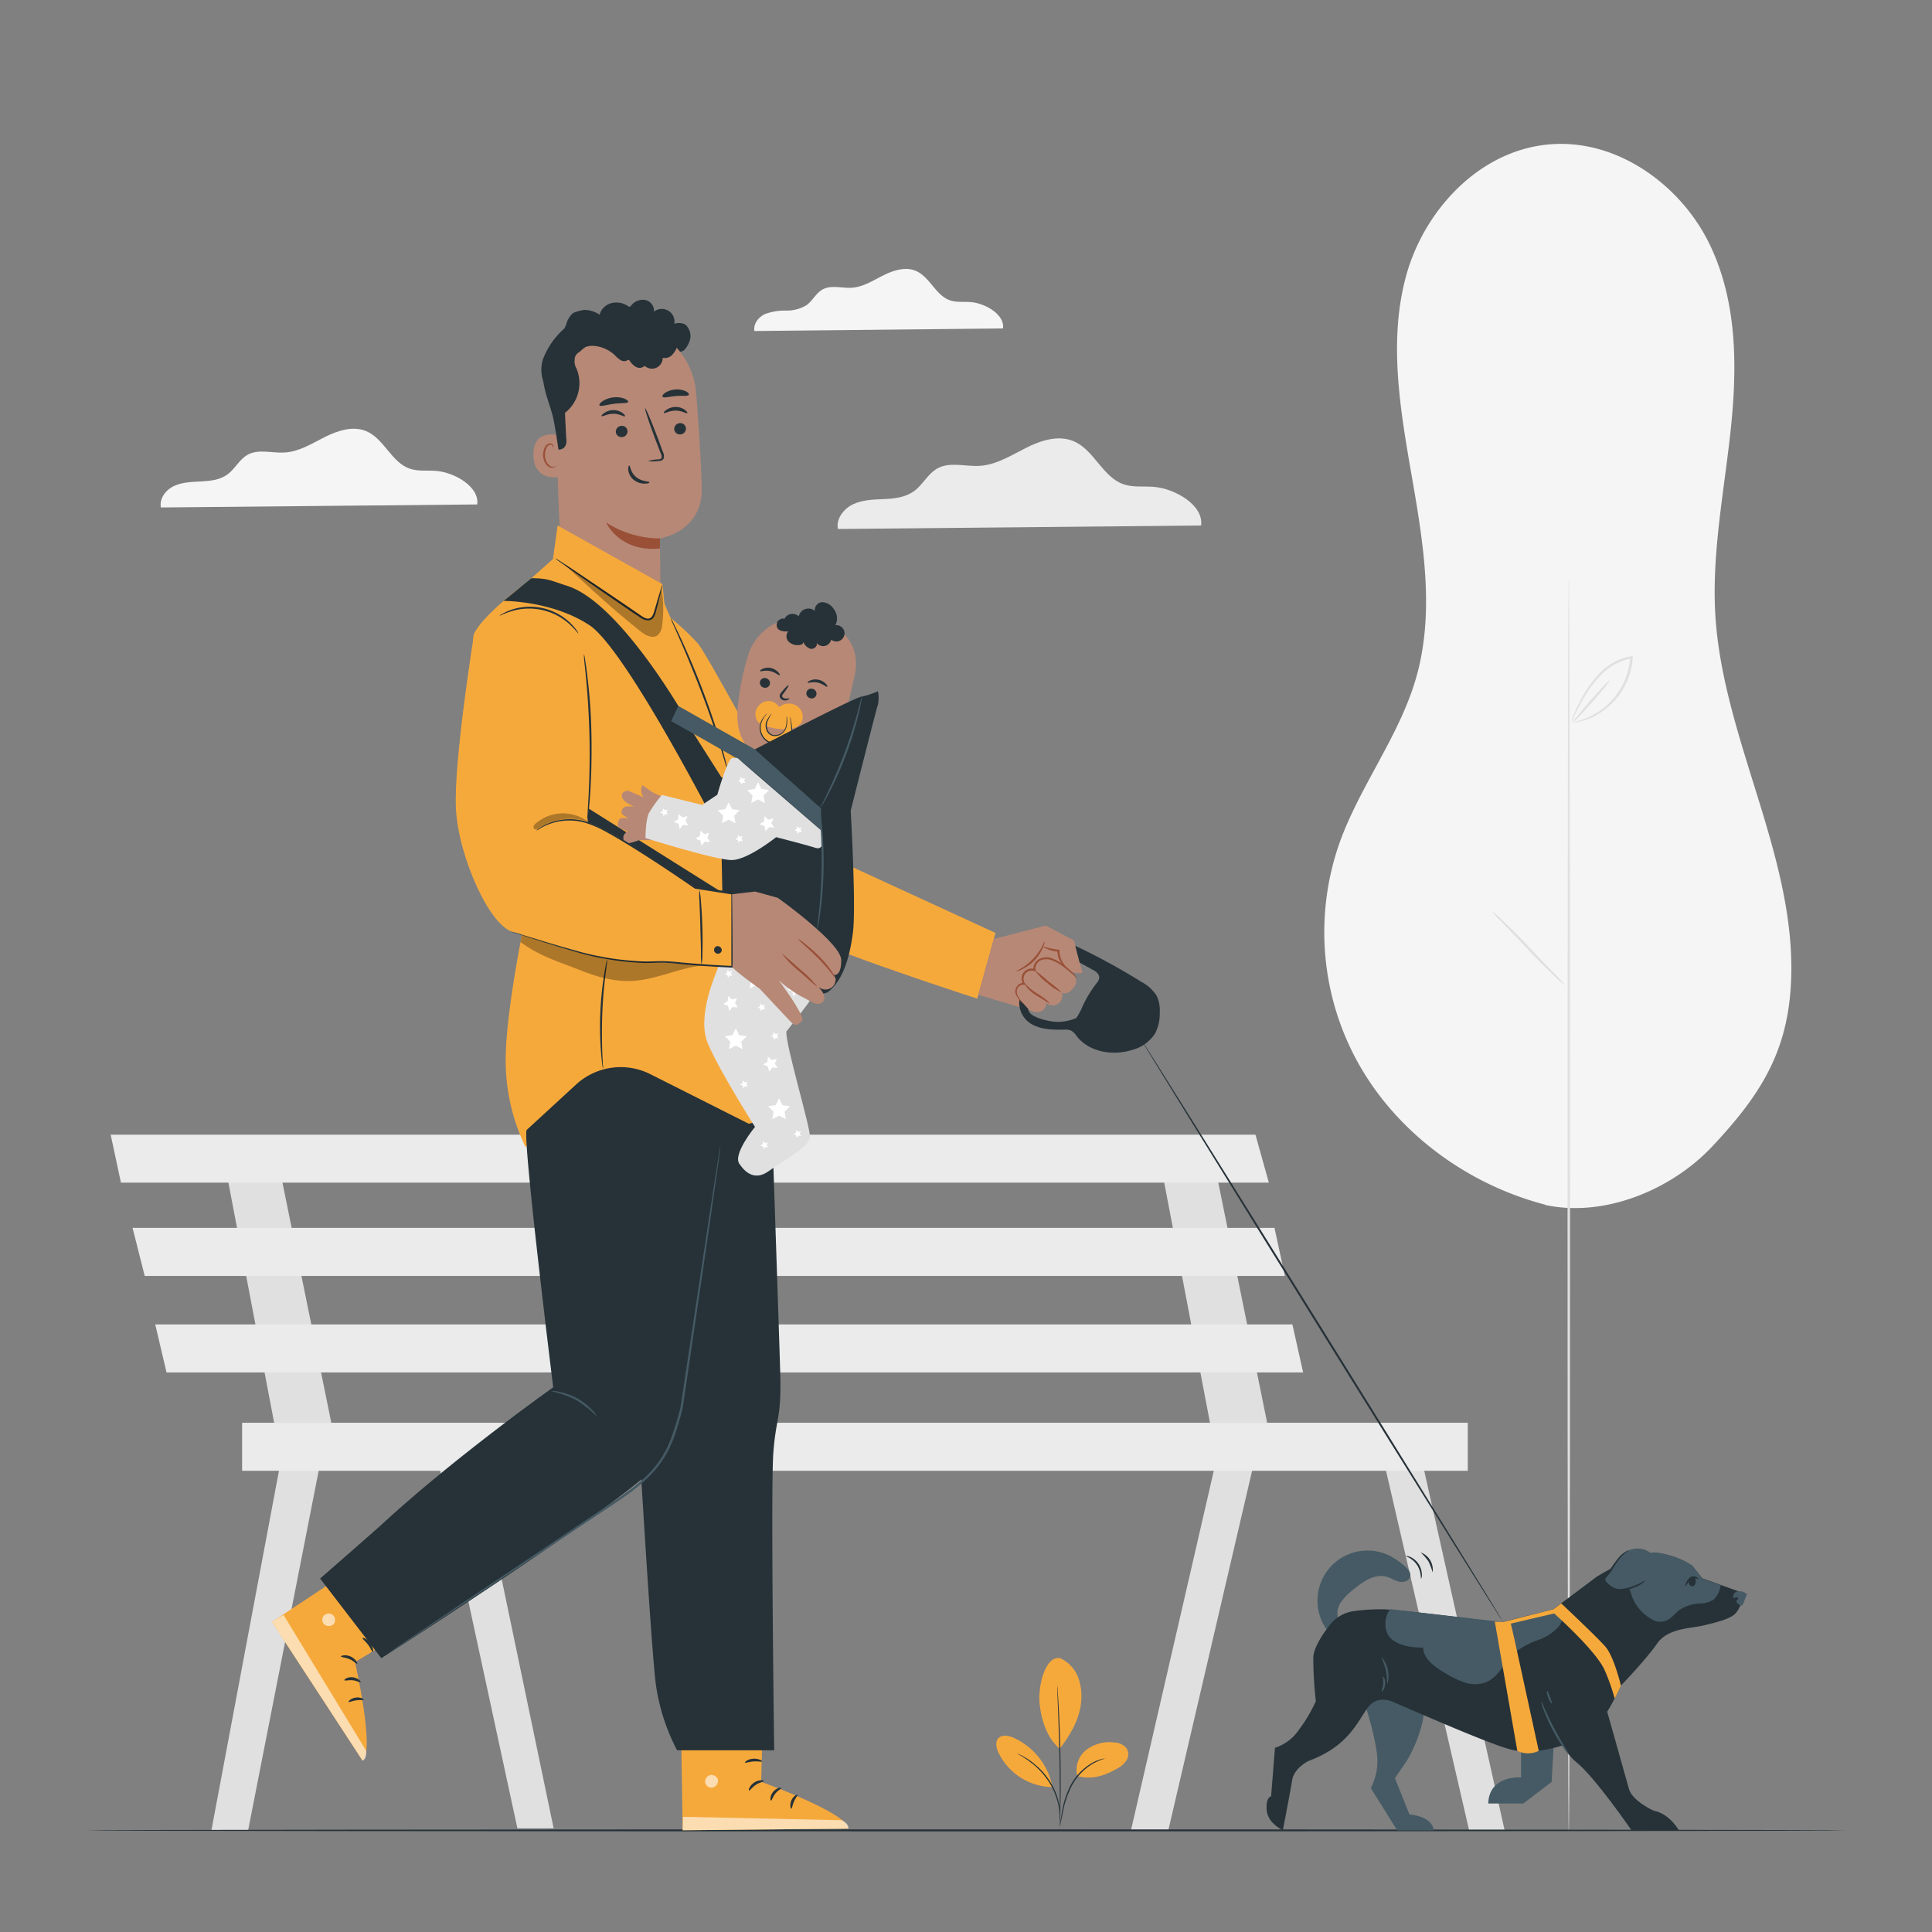 <svg xmlns="http://www.w3.org/2000/svg" viewBox="0 0 500 500"><rect x="0" y="0" width="500" height="500" fill="#808080" stroke="none"/><g id="freepik--background-complete--inject-135"><polygon points="315.56 374.43 292.69 473.7 302.36 473.68 325.27 375.36 315.56 374.43" style="fill:#e0e0e0"></polygon><polygon points="357.27 374.43 380.21 473.7 389.4 473.7 367.2 374.43 357.27 374.43" style="fill:#e0e0e0"></polygon><polygon points="300.12 299.86 313.14 368.21 327.94 368.21 314.03 299.86 300.12 299.86" style="fill:#e0e0e0"></polygon><polygon points="73.36 374.43 54.71 473.7 64.21 473.7 83.69 374.43 73.36 374.43" style="fill:#e0e0e0"></polygon><polygon points="112.58 374.43 133.9 473.16 143.28 473.16 122.69 374.43 112.58 374.43" style="fill:#e0e0e0"></polygon><polygon points="57.93 299.86 70.95 368.21 85.74 368.21 71.84 299.86 57.93 299.86" style="fill:#e0e0e0"></polygon><polygon points="28.64 293.65 31.3 306.07 328.38 306.07 324.91 293.65 28.64 293.65" style="fill:#ebebeb"></polygon><polygon points="34.31 317.78 37.45 330.21 332.52 330.21 329.84 317.78 34.31 317.78" style="fill:#ebebeb"></polygon><polygon points="40.18 342.76 43.1 355.19 337.25 355.19 334.47 342.76 40.18 342.76" style="fill:#ebebeb"></polygon><rect x="62.66" y="368.21" width="317.2" height="12.43" style="fill:#ebebeb"></rect><path d="M399.86,311.76c-20.39-5.32-38.2-18.72-48.11-36.2a69.7,69.7,0,0,1-5.05-57.51c5.26-14.63,15.38-27.5,19.72-42.39,4.93-16.9,2-34.82-1-52.1s-6.15-35.16-1.53-52.13S383,38.52,401.72,37.31C419.07,36.19,435.1,48.2,442.34,63s7.29,31.71,5.6,47.88-5,32.31-4,48.53c2.1,32.82,21.79,63.72,19.47,96.54-1.2,17.09-8.28,28-20.4,40.87-10.45,11.08-27.81,18.37-43.19,15" style="fill:#f5f5f5"></path><path d="M406,474.42c-.18,0-.32-72.72-.32-162.41s.14-162.42.32-162.42.33,72.71.33,162.42S406.18,474.42,406,474.42Z" style="fill:#e0e0e0"></path><path d="M405.05,255a24.15,24.15,0,0,1-3-2.64c-1.79-1.69-4.22-4.08-6.77-6.81s-4.92-5.15-6.62-6.92A24,24,0,0,1,386,235.7a25.37,25.37,0,0,1,3,2.65c1.79,1.69,4.21,4.07,6.77,6.81s4.91,5.14,6.61,6.91A24.91,24.91,0,0,1,405.05,255Z" style="fill:#e0e0e0"></path><path d="M407,187a22.57,22.57,0,0,0,6.64-2.76,18.33,18.33,0,0,0,5.32-5.36,17.8,17.8,0,0,0,2.89-8.49l0-.29.38.32a14.33,14.33,0,0,0-8,4.4,30.38,30.38,0,0,0-4.46,6c-1.06,1.84-1.82,3.38-2.32,4.45a12.71,12.71,0,0,1-.83,1.64,9.18,9.18,0,0,1,.59-1.73,40.9,40.9,0,0,1,2.16-4.56,28.55,28.55,0,0,1,4.42-6.16,14.62,14.62,0,0,1,8.34-4.62l.41-.07,0,.38,0,.3a18.46,18.46,0,0,1-8.61,14.16,16.87,16.87,0,0,1-4.94,2.1,12.38,12.38,0,0,1-1.44.27A1.58,1.58,0,0,1,407,187Z" style="fill:#e0e0e0"></path><path d="M407,187c-.13-.11,1.9-2.64,4.55-5.66s4.92-5.37,5.06-5.26-1.89,2.63-4.55,5.65S407.15,187.08,407,187Z" style="fill:#e0e0e0"></path><path d="M259.57,85c.5-3.57-4.55-6.51-8.34-6.82-1.81-.14-3.69.13-5.4-.47-3.71-1.29-5.2-6.08-8.82-7.61-2.7-1.14-5.82-.13-8.45,1.19s-5.21,3-8.15,3.18c-2.55.16-5.32-.79-7.55.46-1.66.93-2.53,2.84-4.07,4a9.73,9.73,0,0,1-5.31,1.45,15,15,0,0,0-5.48.89c-1.7.78-3.1,2.57-2.75,4.4Z" style="fill:#f5f5f5"></path><path d="M310.84,136c.72-5.22-6.66-9.53-12.2-10-2.65-.22-5.4.19-7.9-.68-5.43-1.9-7.6-8.91-12.89-11.14-4-1.67-8.52-.19-12.36,1.75s-7.63,4.36-11.92,4.63c-3.73.24-7.78-1.14-11,.68-2.43,1.36-3.71,4.16-5.95,5.81s-5.05,2-7.77,2.11-5.54.18-8,1.31-4.53,3.76-4,6.43Z" style="fill:#ebebeb"></path><path d="M123.5,130.55c.62-4.55-5.8-8.29-10.62-8.68-2.3-.19-4.69.17-6.87-.59-4.72-1.65-6.61-7.75-11.21-9.69-3.45-1.45-7.41-.16-10.75,1.52s-6.64,3.79-10.37,4c-3.25.21-6.77-1-9.61.59-2.12,1.18-3.22,3.62-5.17,5.06s-4.4,1.7-6.77,1.83-4.81.16-7,1.14-3.94,3.27-3.49,5.6Z" style="fill:#f5f5f5"></path></g><g id="freepik--Floor--inject-135"><path d="M477.75,473.7c0,.15-102,.26-227.74.26s-227.76-.11-227.76-.26,102-.26,227.76-.26S477.75,473.56,477.75,473.7Z" style="fill:#263238"></path></g><g id="freepik--Plant--inject-135"><path d="M274.39,429.14a9,9,0,0,1,4.63,4.95,14.12,14.12,0,0,1,.75,6.59c-.41,4.26-2.86,8.52-5.53,11.87-3.86-3.23-4.86-8.72-5.18-11.53-.51-4.44,1.39-12.63,5.33-11.88" style="fill:#F6A93B"></path><path d="M278.8,459.6a6.61,6.61,0,0,1,2.24-6.66,9.88,9.88,0,0,1,7.23-2,4.42,4.42,0,0,1,3.22,1.43,2.89,2.89,0,0,1,.12,3.06,5.84,5.84,0,0,1-2.33,2.18c-3.23,1.88-6.75,3.12-10.48,2" style="fill:#F6A93B"></path><path d="M274.26,472.58a4,4,0,0,1,.11-.87c.11-.61.24-1.41.4-2.36a23.35,23.35,0,0,1,2.4-7.52,14.57,14.57,0,0,1,5.58-5.65,10.56,10.56,0,0,1,2.31-.92,5.47,5.47,0,0,1,.67-.15l.24,0a16.57,16.57,0,0,0-3.09,1.3,14.87,14.87,0,0,0-5.42,5.61A24.89,24.89,0,0,0,275,469.4c-.2,1-.37,1.79-.5,2.34A4,4,0,0,1,274.26,472.58Z" style="fill:#263238"></path><path d="M273.53,435.43a1.83,1.83,0,0,1,.05.39c0,.28.06.65.1,1.1.08,1,.17,2.34.26,4.05.2,3.43.4,8.16.5,13.38s.08,9.95,0,13.36c0,1.71-.07,3.09-.11,4.05,0,.45,0,.81-.06,1.1a1.42,1.42,0,0,1,0,.38,1.73,1.73,0,0,1,0-.39c0-.28,0-.65,0-1.1,0-1,0-2.37,0-4.05,0-3.42,0-8.14-.1-13.36s-.27-9.94-.41-13.37c-.06-1.68-.12-3.05-.16-4.05,0-.45,0-.82,0-1.1A1.49,1.49,0,0,1,273.53,435.43Z" style="fill:#263238"></path><path d="M272.32,462.14a17.69,17.69,0,0,0-9.77-12.3c-1.28-.61-2.94-1-4-.15s-.75,2.48-.21,3.74a15.71,15.71,0,0,0,13.86,9.06" style="fill:#F6A93B"></path><path d="M263.26,453.81a5.46,5.46,0,0,1,.81.35,9.31,9.31,0,0,1,.91.48c.35.21.76.42,1.17.71s.89.6,1.35,1,.94.79,1.43,1.24a19.67,19.67,0,0,1,2.75,3.33,18.28,18.28,0,0,1,1.85,3.82,15.06,15.06,0,0,1,.48,1.76,11.25,11.25,0,0,1,.27,1.57,10.38,10.38,0,0,1,.09,1.29,6.23,6.23,0,0,1,0,1,3.86,3.86,0,0,1-.07.82c-.08,0,0-1.18-.24-3.08a14.66,14.66,0,0,0-.3-1.53,15,15,0,0,0-.51-1.73,18.51,18.51,0,0,0-1.84-3.75,20.28,20.28,0,0,0-2.68-3.28c-.47-.45-.93-.89-1.39-1.25s-.9-.69-1.3-1C264.37,454.39,263.22,453.87,263.26,453.81Z" style="fill:#263238"></path></g><g id="freepik--Characters--inject-135"><path d="M393.65,450.35V460s-8.26-.7-8.5,6.75h9.08l7.33-5.59.7-12.56Z" style="fill:#455a64"></path><path d="M368.56,442.52s0,5.33-4.41,13.09L361,460.17l3.76,9.41s5.84.32,6.3,4.12h-9.46l-6.84-10.94a15.19,15.19,0,0,0,1.52-9.44,73.82,73.82,0,0,0-3.2-12.63l6.66-2.18Z" style="fill:#455a64"></path><path d="M363.5,405.27a19.27,19.27,0,0,0-3.84-2.64,12.95,12.95,0,0,0-16.38,19l3.13-2.46a4.91,4.91,0,0,1,.55-4.4,14.51,14.51,0,0,1,3.19-3.31c2.5-2.08,5.59-4.28,8.72-3.39,1.11.32,2.09,1,3.22,1.26s2.57-.15,2.86-1.27S364.34,406,363.5,405.27Z" style="fill:#455a64"></path><path d="M344.19,420.5a9.51,9.51,0,0,1,6.29-3.56,51.13,51.13,0,0,1,7.4-.46c4.95.12,30.58,3.42,30.58,3.42L402,416.47l11.16-8.37s10.79-6.72,15.74-6.21a21.73,21.73,0,0,1,9,3.29l2.66,3.3,11,3.94s-1.14,4.31-2.92,5.58-4.69,1.9-7.74,2.66-9.26.64-12.05,4.7-9.39,10.91-9.39,10.91-4.82,11.29-9.77,13.45-12.56,4.7-18.91,3-28.42-11.55-28.93-11.68-5.2-3.3-8.25,1.4-5.58,9.77-15,13.32c0,0-3.68,1.78-4.19,4.95s-2.41,12.94-2.41,12.94-3.93-1.77-4.18-5.2,1.14-3.55,1.14-3.55l1-12.56a12,12,0,0,0,6.22-4.7,39.06,39.06,0,0,0,4.36-7.38,101.31,101.31,0,0,1-.66-11.43C340.08,426.26,342.3,422.89,344.19,420.5Z" style="fill:#263238"></path><path d="M438,405.18a21.73,21.73,0,0,0-9-3.29c-2.66-.28-7,1.53-10.44,3.27L422,412a11.16,11.16,0,0,0,5.1,6.83,5.76,5.76,0,0,0,1.68.8,4.46,4.46,0,0,0,3.7-1c.73-.59,1.33-1.34,2.08-1.92a10.26,10.26,0,0,1,5.29-1.72,7,7,0,0,0,3.63-1,6.39,6.39,0,0,0,1.83-3.72l0,0-4.71-1.68Z" style="fill:#455a64"></path><path d="M398.71,440.13S403,452.06,407.9,456s14.32,17.66,14.32,17.66h12.23s-2.26-4.24-6.47-5.05c0,0-5.56-2.48-6.42-5.67s-7.76-27.5-7.76-27.5-8.41-7-11.68-2.27S398.71,440.13,398.71,440.13Z" style="fill:#263238"></path><path d="M427.88,402.56a5.52,5.52,0,0,0-6.27-1.35,8.74,8.74,0,0,0-3.3,3,37,37,0,0,1-2.64,3.66,1.65,1.65,0,0,0-.49.79c-.07.47.31.88.66,1.21a7,7,0,0,0,1.42,1.13c1.73.95,3.88.32,5.71-.43a10.67,10.67,0,0,0,2.9-1.6,4.09,4.09,0,0,0,1.55-2.84C427.25,406.32,428,402.74,427.88,402.56Z" style="fill:#455a64"></path><path d="M439.5,408.72c-.06,0-.25-.13-.61-.23a1.37,1.37,0,0,0-1.3.24,5.83,5.83,0,0,0-.95,1.21c-.25.34-.43.53-.49.5s0-.29.17-.68a3.43,3.43,0,0,1,.94-1.43,1.61,1.61,0,0,1,1-.37,1.54,1.54,0,0,1,.81.19C439.45,408.39,439.56,408.69,439.5,408.72Z" style="fill:#263238"></path><path d="M438.4,408.19a1,1,0,0,0-.95.35,1.31,1.31,0,0,0-.39,1,.6.6,0,0,0,.05.35v0h0a1.25,1.25,0,0,0,.34.45.89.89,0,0,0,.37.2.76.76,0,0,0,.78-.39,1.94,1.94,0,0,0,.24-.89C438.87,408.88,438.8,408.34,438.4,408.19Z" style="fill:#263238"></path><path d="M450.13,411.85a1.38,1.38,0,0,0-1.17.36,1.36,1.36,0,0,0-.39,1.15.26.26,0,0,0,.12.22c.13.07.26-.06.38-.14a.59.59,0,0,1,.6,0c.13.06.24.23.17.36s-.14.11-.22.17a.6.6,0,0,0-.13.75,1.72,1.72,0,0,0,.59.58.83.83,0,0,0,.59.21c.28-.05.43-.35.53-.62l.85-2.2a.27.27,0,0,0,0-.12.31.31,0,0,0-.15-.19,3.16,3.16,0,0,0-1.91-.57" style="fill:#455a64"></path><path d="M425.87,409a6.75,6.75,0,0,1-2.8,1.76,11.05,11.05,0,0,1-3.49,1,4.71,4.71,0,0,1-2.18-.36,7,7,0,0,1-1.87-1.41,1.74,1.74,0,0,1-.61-1.17,1.69,1.69,0,0,1,.6-1.11A17.34,17.34,0,0,0,416.8,406a30.76,30.76,0,0,1,2.12-2.89,7.71,7.71,0,0,1,1.86-1.59,1.86,1.86,0,0,1,.83-.34,10.57,10.57,0,0,0-2.41,2.16c-.63.78-1.26,1.8-2,2.93A16,16,0,0,1,415.9,408c-.25.27-.48.53-.46.77a1.24,1.24,0,0,0,.46.8,6.72,6.72,0,0,0,1.71,1.32,4.24,4.24,0,0,0,1.94.34,11.3,11.3,0,0,0,3.38-.84,15.37,15.37,0,0,0,2.17-1A5,5,0,0,1,425.87,409Z" style="fill:#263238"></path><path d="M403.92,415.1c1.23,1.71.76,4.21-.55,5.87a12.69,12.69,0,0,1-5.23,3.44,22,22,0,0,0-5.61,2.87c-3,2.43-4.46,6.68-8,8.11a8.44,8.44,0,0,1-5.61,0,25.4,25.4,0,0,1-5.12-2.53c-2.54-1.51-5.39-3.51-5.5-6.46-2.8,0-5.76-.36-8-2.07s-2.29-5.73-.49-7.88l28.9,3.31L402,416.47Z" style="fill:#455a64"></path><path d="M415.43,426.1c-2.31-2.62-11.38-11.14-11.38-11.14l-2,1.51-13,3.3-2.19-.08,5.82,33.43a6.32,6.32,0,0,0,5.55,0L392,424.53l-1-4.34,11.21-2.63s11.12,9.85,13.17,14.9a52.32,52.32,0,0,1,2.51,7.16l1.61-3.35S417.73,428.71,415.43,426.1Z" style="fill:#F6A93B"></path><path d="M406.08,454.12a8.33,8.33,0,0,1-1.44-1.79,42.57,42.57,0,0,1-2.87-4.75,43.6,43.6,0,0,1-2.27-5.06,8.75,8.75,0,0,1-.65-2.21c.15-.05,1.38,3.22,3.38,7S406.2,454,406.08,454.12Z" style="fill:#455a64"></path><path d="M400.12,439.71a5.32,5.32,0,0,1-.78-5.07c.15,0,0,1.18.25,2.56S400.26,439.64,400.12,439.71Z" style="fill:#263238"></path><path d="M401.66,440.92c-.12.07-.62-.6-1-1.55s-.38-1.78-.25-1.8.41.72.74,1.63S401.79,440.85,401.66,440.92Z" style="fill:#455a64"></path><path d="M359.07,435.75c-.16,0,0-1.62-.42-3.51s-1.22-3.28-1.09-3.36a7.58,7.58,0,0,1,1.51,6.87Z" style="fill:#455a64"></path><path d="M357.6,437.77c-.13-.08.27-.87.36-1.92s-.14-1.89,0-1.94.62.8.51,2S357.7,437.86,357.6,437.77Z" style="fill:#455a64"></path><path d="M367.78,408.56c-.09,0,0-.44-.14-1.1a5.84,5.84,0,0,0-.89-2.4,6,6,0,0,0-1.84-1.78c-.57-.34-1-.48-1-.56s.47-.05,1.13.24a5.09,5.09,0,0,1,2.93,4.47A1.85,1.85,0,0,1,367.78,408.56Z" style="fill:#263238"></path><path d="M370.75,406.92a15.43,15.43,0,0,0-1.08-2.86,15,15,0,0,0-2-2.3,4.77,4.77,0,0,1,3.09,5.16Z" style="fill:#263238"></path><path d="M141.48,100.53a9.22,9.22,0,0,1-1-7.47A20.08,20.08,0,0,1,146.08,85c.22-.16-.6.56,0,0a12.66,12.66,0,0,0,.74-1.93c.81-1.63,1.39-2.09,2-2.27a11,11,0,0,1,2.41-.6,7.22,7.22,0,0,1,3.94,1.24,4.34,4.34,0,0,1,3.07-3,5.35,5.35,0,0,1,4.27.77.72.72,0,0,0,.44.16c.18,0,.3-.18.42-.32a3.79,3.79,0,0,1,3.66-1.4,2.86,2.86,0,0,1,2.22,3,3.29,3.29,0,0,1,5.27,3.15,3.5,3.5,0,0,1,2.88.22,4.07,4.07,0,0,1,1.26,3.52,6.39,6.39,0,0,1-1.53,3c-.91.8-1.68.3-2.87.56a10.33,10.33,0,0,1-5.34.21" style="fill:#263238"></path><path d="M180.16,101.72a19.85,19.85,0,0,0-19.76-18.3h-1c-11.09.62-16.75,10.39-15.82,21.45l2,51.12H171l-.23-16.64s10.66-1.63,10.82-12.29C181.62,121.92,180.91,111.31,180.16,101.72Z" style="fill:#b78876"></path><path d="M170.82,139.34a25.88,25.88,0,0,1-13.95-4.12s3.27,7.68,13.9,6.74Z" style="fill:#995037"></path><path d="M177.53,110.89a1.53,1.53,0,0,1-1.47,1.53,1.46,1.46,0,0,1-1.57-1.38,1.52,1.52,0,0,1,1.47-1.53A1.46,1.46,0,0,1,177.53,110.89Z" style="fill:#263238"></path><path d="M177.85,106.92c-.18.2-1.33-.65-3-.65s-2.84.81-3,.61.11-.44.63-.82a4.16,4.16,0,0,1,2.42-.74,4,4,0,0,1,2.37.77C177.78,106.48,178,106.84,177.85,106.92Z" style="fill:#263238"></path><path d="M162.41,111.59a1.52,1.52,0,0,1-1.47,1.53,1.46,1.46,0,0,1-1.57-1.37,1.53,1.53,0,0,1,1.47-1.54A1.47,1.47,0,0,1,162.41,111.59Z" style="fill:#263238"></path><path d="M161.74,107.74c-.19.2-1.34-.66-3-.65s-2.84.81-3,.61.1-.44.63-.82a4.1,4.1,0,0,1,2.41-.74,3.92,3.92,0,0,1,2.37.77C161.66,107.29,161.83,107.65,161.74,107.74Z" style="fill:#263238"></path><path d="M167.68,119.35a10.68,10.68,0,0,1,2.66-.47c.42,0,.81-.13.88-.41a2.1,2.1,0,0,0-.27-1.24L169.72,114c-1.71-4.54-2.95-8.27-2.76-8.33s1.71,3.55,3.42,8.09c.41,1.12.8,2.18,1.18,3.2a2.4,2.4,0,0,1,.21,1.65,1.07,1.07,0,0,1-.69.61,2.71,2.71,0,0,1-.71.09A10.58,10.58,0,0,1,167.68,119.35Z" style="fill:#263238"></path><path d="M162.86,120.47c.26,0,.26,1.77,1.78,3s3.41,1.07,3.43,1.32-.43.35-1.23.37a4.44,4.44,0,0,1-2.86-1,3.85,3.85,0,0,1-1.38-2.53C162.54,120.9,162.73,120.46,162.86,120.47Z" style="fill:#263238"></path><path d="M162.58,104c-.16.45-1.79.26-3.71.51s-3.47.79-3.73.39c-.11-.19.15-.61.78-1.05a6.27,6.27,0,0,1,2.75-1,6.16,6.16,0,0,1,2.91.31C162.29,103.47,162.65,103.82,162.58,104Z" style="fill:#263238"></path><path d="M178.25,102.19c-.31.41-1.72.16-3.38.31s-3,.56-3.38.2c-.16-.17,0-.56.59-1a5.56,5.56,0,0,1,2.69-.89,5.48,5.48,0,0,1,2.77.47C178.16,101.64,178.39,102,178.25,102.19Z" style="fill:#263238"></path><path d="M145.15,112.76c-.18-.08-7.31-2.18-7.1,5.11s7.49,5.56,7.5,5.35S145.15,112.76,145.15,112.76Z" style="fill:#b78876"></path><path d="M143.88,120.53s-.12.09-.34.19a1.21,1.21,0,0,1-.94,0,3.13,3.13,0,0,1-1.54-2.77,4.18,4.18,0,0,1,.3-1.83,1.47,1.47,0,0,1,.92-1,.64.64,0,0,1,.76.32c.11.2.07.35.1.36s.16-.12.09-.42a.78.78,0,0,0-.3-.45,1,1,0,0,0-.71-.17,1.79,1.79,0,0,0-1.29,1.17,4.4,4.4,0,0,0-.38,2c.09,1.46.88,2.81,1.95,3.09a1.34,1.34,0,0,0,1.15-.23C143.87,120.7,143.91,120.54,143.88,120.53Z" style="fill:#995037"></path><path d="M149.93,91.11l3.6-3.11L165,89.75l8-2.07,4.82.74c-.91,1.21-.17-.42-2-1.8a23.65,23.65,0,0,0-13.75-5c-5-.09-15,5.94-18.63,9.36-2.87,2.73-2.85,5.1-2.85,5.1-.46,3.94,1.74,8.41,2.62,12.28.45,2,1.32,8,1.32,8h0c1.67,0,2.29-1.34,2-3l-.32-6.5a9.79,9.79,0,0,0,3-11.45C148.85,94.92,147.92,92.21,149.93,91.11Z" style="fill:#263238"></path><path d="M148.44,92.84a5.23,5.23,0,0,1,5.09-3.34,8.92,8.92,0,0,1,5.8,2.64,6.33,6.33,0,0,0,1.3,1.07,1.68,1.68,0,0,0,1.61.1c.15-.08.31-.2.48-.15a.52.52,0,0,1,.27.24,4.52,4.52,0,0,0,1.68,1.6,1.9,1.9,0,0,0,2.17-.33,2.78,2.78,0,0,0,4.67-2.07,2.61,2.61,0,0,0,2.65-1,5.4,5.4,0,0,0-1.34-8.26,9.87,9.87,0,0,0-3.52-1,44.54,44.54,0,0,0-5.77-.43,7.07,7.07,0,0,0-2.51.3c-1.11.4-2,1.3-3.2,1.45a5.64,5.64,0,0,1-2.21-.36,9.06,9.06,0,0,0-3.21-.47c-2.13.19-3.9,1.72-5.31,3.33A9,9,0,0,0,144.86,90a3.79,3.79,0,0,0,1.42,4,1.86,1.86,0,0,0,1.69.22,1.11,1.11,0,0,0,.61-1.46" style="fill:#263238"></path><path d="M173.11,159.54a66.65,66.65,0,0,1,7.44,6.93c2.95,3.37,29.49,53.07,29.49,53.07l47.59,21.9-4.72,17S204.65,242.93,197.1,237s-19.49-32.19-19.49-32.19Z" style="fill:#F6A93B"></path><path d="M136,151s-11,8-13.32,13.07S136,237.31,136,237.31s-5.13,24.05-5.13,37.06A51.51,51.51,0,0,0,136,296.85l17.73-17.33s31.17,16.54,39.45,14.57,11.83-1.6,11.83-1.6l-12.62-88.31-20.44-48-.5-5L144.3,136l-1.18,8.67Z" style="fill:#F6A93B"></path><path d="M188.47,200a10.7,10.7,0,0,1-.52-1.6c-.34-1.12-.78-2.61-1.32-4.4-1.14-3.7-2.81-8.79-4.91-14.32s-4.15-10.47-5.7-14l-1.85-4.2a11.58,11.58,0,0,1-.64-1.56,8.65,8.65,0,0,1,.82,1.47c.5,1,1.19,2.38,2,4.14,1.63,3.52,3.77,8.45,5.85,14s3.72,10.66,4.78,14.4c.52,1.87.92,3.39,1.15,4.45A9.42,9.42,0,0,1,188.47,200Z" style="fill:#263238"></path><path d="M171.47,151.23a8,8,0,0,1-.32,1.51l-1,4.06c-.12.44-.23.88-.36,1.35a5.89,5.89,0,0,1-.53,1.46,1.76,1.76,0,0,1-1.47.94A3.31,3.31,0,0,1,166,160c-2-1.29-4.08-2.75-6.32-4.27-4.46-3.05-8.48-5.83-11.37-7.87l-3.42-2.43a9.2,9.2,0,0,1-1.21-.95,8.94,8.94,0,0,1,1.33.78l3.5,2.3c2.95,2,7,4.69,11.46,7.74l6.27,4.29a3,3,0,0,0,1.48.5,1.33,1.33,0,0,0,1.12-.71,6.17,6.17,0,0,0,.52-1.36c.13-.46.26-.9.39-1.33.48-1.63.89-3,1.2-4A9.93,9.93,0,0,1,171.47,151.23Z" style="fill:#263238"></path><g style="opacity:0.3"><path d="M171.22,152.5c-1,2.14-1.23,4.67-2.23,6.81a2,2,0,0,1-1.23,1c-.38.06-1.24-.59-1.56-.81-6.6-4.61-13.24-8.78-19.84-13.39l0,.26c6.57,6,12.25,11.36,19.66,17.21,1.16.92,2.85,1.7,4.09.89a3.7,3.7,0,0,0,1.25-2.66A31,31,0,0,0,171.22,152.5Z"></path></g><path d="M156.07,276.55a4.43,4.43,0,0,1-.2-1.09c-.11-.71-.22-1.74-.32-3a86.23,86.23,0,0,1,.76-20c.2-1.26.38-2.28.54-3a4.32,4.32,0,0,1,.29-1.08,5.07,5.07,0,0,1-.09,1.11c-.1.82-.23,1.82-.38,3-.31,2.53-.65,6-.8,9.93s-.07,7.41,0,10c.05,1.18.11,2.19.15,3A4.54,4.54,0,0,1,156.07,276.55Z" style="fill:#263238"></path><path d="M176.14,439.2l.53,34.47,42.89-.44c-.3-4.09-22.57-12.09-22.57-12.09l.57-22.1Z" style="fill:#F6A93B"></path><g style="opacity:0.6"><path d="M183.71,459.41a1.76,1.76,0,0,0-1.19,2,1.68,1.68,0,0,0,2,1.19,1.83,1.83,0,0,0,1.25-2.13,1.75,1.75,0,0,0-2.2-1" style="fill:#fff"></path></g><g style="opacity:0.6"><path d="M176.67,473.67l.08-3.48,41.09.88s1.92.81,1.72,2.16Z" style="fill:#fff"></path></g><path d="M197.69,460.91c0,.21-1.06.32-2.08,1s-1.56,1.57-1.76,1.49.11-1.29,1.36-2.1S197.73,460.72,197.69,460.91Z" style="fill:#263238"></path><path d="M202.2,462.73c.05.2-.85.57-1.55,1.46s-.9,1.83-1.11,1.82-.35-1.19.54-2.28S202.2,462.53,202.2,462.73Z" style="fill:#263238"></path><path d="M204.81,468.09c-.19,0-.49-1,0-2.15s1.5-1.62,1.59-1.45-.51.79-.93,1.75S205,468.06,204.81,468.09Z" style="fill:#263238"></path><path d="M197.26,455.86c-.09.19-1-.09-2.24,0s-2.1.47-2.21.29.77-.93,2.16-1S197.36,455.7,197.26,455.86Z" style="fill:#263238"></path><path d="M196.18,450.78a3.9,3.9,0,0,1-2.15,0,9.53,9.53,0,0,1-2.25-.66,10.44,10.44,0,0,1-1.24-.64,3,3,0,0,1-.65-.5.92.92,0,0,1-.11-1.12,1.14,1.14,0,0,1,.91-.48,2.46,2.46,0,0,1,.81.1,7.52,7.52,0,0,1,1.34.44,7.77,7.77,0,0,1,2,1.28c1,.91,1.35,1.69,1.28,1.73s-.58-.58-1.6-1.33a9.08,9.08,0,0,0-1.93-1.06,8.59,8.59,0,0,0-1.24-.36c-.45-.12-.84-.12-1,.09s0,.1.05.24a2,2,0,0,0,.48.36,13.07,13.07,0,0,0,1.14.64,11.77,11.77,0,0,0,2.08.77A15,15,0,0,1,196.18,450.78Z" style="fill:#263238"></path><path d="M195.91,451.09a3.52,3.52,0,0,1-.58-2.07,6.82,6.82,0,0,1,.26-2.36,7.56,7.56,0,0,1,.54-1.31,1.79,1.79,0,0,1,1.36-1.09,1,1,0,0,1,.9.59,2.53,2.53,0,0,1,.23.78,5.05,5.05,0,0,1,0,1.45,5.1,5.1,0,0,1-.9,2.23c-.83,1.12-1.7,1.37-1.72,1.3s.66-.51,1.29-1.59a5,5,0,0,0,.66-2,4.33,4.33,0,0,0-.05-1.24c-.08-.46-.25-.82-.42-.78s-.57.35-.74.72a6.35,6.35,0,0,0-.52,1.17,7.25,7.25,0,0,0-.4,2.14C195.8,450.27,196,451.05,195.91,451.09Z" style="fill:#263238"></path><path d="M99.15,400.75l-28.77,19,23.44,35.92c3.29-2.45-1.94-25.53-1.94-25.53l18.93-11.41Z" style="fill:#F6A93B"></path><g style="opacity:0.6"><path d="M86.18,418a1.74,1.74,0,0,0-2.33.08,1.67,1.67,0,0,0,.06,2.31,1.85,1.85,0,0,0,2.47-.09,1.76,1.76,0,0,0-.33-2.41" style="fill:#fff"></path></g><g style="opacity:0.6"><path d="M70.38,419.74l3-1.8,21.36,35.11s.35,2.05-.89,2.61Z" style="fill:#fff"></path></g><path d="M92.44,430.59c-.18.11-.83-.71-2-1.21s-2.16-.47-2.2-.68,1.15-.6,2.5,0S92.62,430.53,92.44,430.59Z" style="fill:#263238"></path><path d="M93.34,435.38c-.15.15-.94-.42-2.07-.53s-2,.23-2.13,0,.81-.94,2.21-.77S93.5,435.26,93.34,435.38Z" style="fill:#263238"></path><path d="M90.23,440.46c-.15-.14.57-.95,1.83-1.13s2.17.4,2.07.57-.94,0-2,.15S90.36,440.62,90.23,440.46Z" style="fill:#263238"></path><path d="M96.46,427.51c-.2,0-.49-.93-1.2-1.87s-1.53-1.52-1.44-1.71,1.2.15,2,1.27S96.66,427.51,96.46,427.51Z" style="fill:#263238"></path><path d="M100.17,423.88c-.07.05-.63-.57-1.17-1.81a10.2,10.2,0,0,1-.65-2.26,10,10,0,0,1-.12-1.39,2.45,2.45,0,0,1,.07-.82.9.9,0,0,1,.88-.68,1.16,1.16,0,0,1,.9.5,2.88,2.88,0,0,1,.35.74,7.83,7.83,0,0,1,.34,1.37,7.5,7.5,0,0,1,0,2.37,3.7,3.7,0,0,1-.77,2c-.11-.05.17-.81.25-2.07a8.61,8.61,0,0,0-.14-2.2,8.94,8.94,0,0,0-.35-1.24c-.15-.44-.36-.77-.59-.76s-.12,0-.18.18a2.06,2.06,0,0,0,0,.6,10.8,10.8,0,0,0,.08,1.3,12,12,0,0,0,.47,2.17A17,17,0,0,1,100.17,423.88Z" style="fill:#263238"></path><path d="M99.77,423.81c-.07,0,.33-.8,1.43-1.6a7,7,0,0,1,3.52-1.3,1.77,1.77,0,0,1,1.65.56,1,1,0,0,1,0,1.08,3,3,0,0,1-.54.61,4.58,4.58,0,0,1-1.21.79,5,5,0,0,1-2.36.45c-1.39-.1-2.07-.69-2-.75a14.88,14.88,0,0,0,2,.23,5,5,0,0,0,2.06-.53,4.57,4.57,0,0,0,1-.71c.34-.31.56-.65.43-.77a1.24,1.24,0,0,0-1-.25,8.24,8.24,0,0,0-1.27.19,7.58,7.58,0,0,0-2,.83C100.39,423.28,99.86,423.89,99.77,423.81Z" style="fill:#263238"></path><path d="M136.31,292.42c-1.21,1.52,6.86,66.62,6.86,66.62S118,376.83,98.69,394.62c-1.4,1.3-15.85,13.91-15.85,13.91l15.85,20.61s68.68-43.77,72.95-51.95,23.76-85.55,23.76-85.55L168.32,278a17.05,17.05,0,0,0-19.25,2.69Z" style="fill:#263238"></path><path d="M161,298.9c.35,2.85,7.11,128.1,8.89,138.07a52.47,52.47,0,0,0,5.34,16h25.13s-.93-67.61-.22-77,2.13-8.72,1.78-20.82-2.14-63.69-2.14-65.11S161,298.9,161,298.9Z" style="fill:#263238"></path><path d="M186.41,296.85l0,.34-.12,1c-.13.89-.3,2.17-.53,3.81-.47,3.34-1.16,8.15-2,14.16-1.77,12.06-4.24,28.89-7.05,48.09h0a72.29,72.29,0,0,1-2.35,7.9,27.2,27.2,0,0,1-4.12,7.44c-3.71,4.65-8.64,7.8-13.2,10.86l-13.24,8.82L121.31,414.2l-15.15,10L102,426.93l-1.08.69a2.68,2.68,0,0,1-.38.22l.35-.27c.26-.17.61-.42,1-.73l4.08-2.78L121.1,413.9l22.38-15L156.7,390c4.56-3.06,9.44-6.2,13.08-10.75a26.84,26.84,0,0,0,4-7.31,71.4,71.4,0,0,0,2.35-7.83v0c2.89-19.18,5.42-36,7.23-48.06.92-6,1.66-10.8,2.18-14.14.26-1.63.46-2.91.6-3.8.07-.41.13-.73.17-1A1.3,1.3,0,0,1,186.41,296.85Z" style="fill:#455a64"></path><path d="M154.5,366.65a26.72,26.72,0,0,0-5.4-4.32,26.23,26.23,0,0,0-6.52-2.28,5.58,5.58,0,0,1,2.07.14,15.46,15.46,0,0,1,4.71,1.69,15.61,15.61,0,0,1,3.93,3.09A5.8,5.8,0,0,1,154.5,366.65Z" style="fill:#455a64"></path><path d="M221.21,174.74s-2.87,12.94-4.12,16.29a29.41,29.41,0,0,0-1.44,4.6l-1.12,4.19a9.1,9.1,0,0,1-10.73,6.53h0a9.09,9.09,0,0,1-7-10.8l0-.14c-5.32-1.91-6.69-7.74-5.67-14.15a61.46,61.46,0,0,1,2.28-10.91,13.63,13.63,0,0,1,7.83-9.28,15.72,15.72,0,0,1,15,1.29C220.71,165.2,222.25,169.55,221.21,174.74Z" style="fill:#b78876"></path><path d="M196.68,176.4a1.3,1.3,0,0,0,1,1.55,1.24,1.24,0,0,0,1.56-.87,1.31,1.31,0,0,0-1-1.56A1.26,1.26,0,0,0,196.68,176.4Z" style="fill:#263238"></path><path d="M196.71,173.68c.12.2,1.24-.31,2.62,0s2.24,1.2,2.42,1.06,0-.39-.38-.8a3.59,3.59,0,0,0-1.9-1.06,3.54,3.54,0,0,0-2.13.22C196.85,173.32,196.64,173.59,196.71,173.68Z" style="fill:#263238"></path><path d="M208.72,179.15a1.3,1.3,0,0,0,1,1.55,1.24,1.24,0,0,0,1.56-.88,1.3,1.3,0,0,0-1-1.55A1.26,1.26,0,0,0,208.72,179.15Z" style="fill:#263238"></path><path d="M209,176.66c.12.2,1.25-.31,2.62,0s2.24,1.2,2.43,1.06,0-.39-.38-.81a3.62,3.62,0,0,0-1.9-1,3.46,3.46,0,0,0-2.13.22C209.18,176.3,209,176.57,209,176.66Z" style="fill:#263238"></path><path d="M196.88,195.41s7,1.65,8.94.8c0,0-1.8,3.15-9.18,1.16Z" style="fill:#995037"></path><path d="M204.07,177.34c-.07-.06-.34.16-.73.56q-.3.3-.66.72l-.37.44a2.38,2.38,0,0,0-.4.56,1,1,0,0,0-.06.85,1.14,1.14,0,0,0,.49.58,1.28,1.28,0,0,0,.61.21,2.11,2.11,0,0,0,.52,0c.59-.17.85-.4.83-.48s-.39,0-.89,0a1.11,1.11,0,0,1-.74-.21.66.66,0,0,1-.22-.29.49.49,0,0,1,0-.35,3.06,3.06,0,0,1,.31-.45l.35-.46c.21-.3.4-.57.55-.81C204,177.72,204.15,177.4,204.07,177.34Z" style="fill:#263238"></path><path d="M206.17,182.66a3.82,3.82,0,0,0-4.54.36,3.16,3.16,0,0,0-3.2-1.56,3.57,3.57,0,0,0-2.75,2.35,3.14,3.14,0,0,0,.51,3,5.12,5.12,0,0,0,2.86,1.34,13.05,13.05,0,0,0,5.88.38A4,4,0,0,0,207.4,187,3.33,3.33,0,0,0,206.17,182.66Z" style="fill:#F6A93B"></path><path d="M204.82,189.73a3.16,3.16,0,0,1-2,2.2,4.54,4.54,0,0,1-4.59-.28,4.22,4.22,0,0,1-1.44-4.37,6.75,6.75,0,0,1,1.69-2.67h1.28s-1.54,1.76-1.5,3.09.9,3,2.93,2.55c3.19-.68,2.32-5,2.32-5l.89.21A19.32,19.32,0,0,1,204.82,189.73Z" style="fill:#F6A93B"></path><path d="M198.52,184.61a4.62,4.62,0,0,1-.48.64,6.47,6.47,0,0,0-1,1.85,4.08,4.08,0,0,0,.24,3,3.64,3.64,0,0,0,2.93,2.1,5.14,5.14,0,0,0,3.58-1,2.88,2.88,0,0,0,.89-1.35,3.92,3.92,0,0,0,.09-1.44c-.06-.9-.16-1.64-.22-2.14a4.64,4.64,0,0,1-.07-.8,3.86,3.86,0,0,1,.19.78,21.53,21.53,0,0,1,.32,2.15,4,4,0,0,1-.06,1.53,3.14,3.14,0,0,1-.95,1.49,5.29,5.29,0,0,1-3.8,1.1,4,4,0,0,1-1.95-.76,4.32,4.32,0,0,1-1.4-4.75,5.8,5.8,0,0,1,1.16-1.86A3.52,3.52,0,0,1,198.52,184.61Z" style="fill:#263238"></path><path d="M203.55,185.28a1.37,1.37,0,0,1,.13.54,6.53,6.53,0,0,1,0,1.53,3.74,3.74,0,0,1-.85,2.13,3.12,3.12,0,0,1-2.61,1,2.24,2.24,0,0,1-1.35-.67,2.93,2.93,0,0,1-.63-1.24,3.29,3.29,0,0,1-.08-1.24,3.49,3.49,0,0,1,.36-1,7.19,7.19,0,0,1,.85-1.28,2.13,2.13,0,0,1,.39-.4s-.5.64-1,1.77a3.55,3.55,0,0,0-.3,1,3,3,0,0,0,.1,1.13,2.72,2.72,0,0,0,.58,1.1,1.86,1.86,0,0,0,1.15.57,2.92,2.92,0,0,0,2.37-.86,3.62,3.62,0,0,0,.84-2A13.94,13.94,0,0,0,203.55,185.28Z" style="fill:#263238"></path><path d="M218.47,163.26a2.18,2.18,0,0,0-2.27-1.47,3.87,3.87,0,0,0-.37-4.08,3.74,3.74,0,0,0-2.86-1.86,2,2,0,0,0-2.08,2.26,2.57,2.57,0,0,0-4.18,1.4,2.35,2.35,0,0,0-3.73.7c-.56-.48-2,.45-1.9,1.15a1.45,1.45,0,0,0,.8,1.78,4.26,4.26,0,0,0,2.13.24,2,2,0,0,0,.09,2.68,3.33,3.33,0,0,0,2.73.87c.5,0,1.11-.29,1.09-.79a2.85,2.85,0,0,0,1.86,1.77c.88.17,1.9-.71,1.56-1.53a2.13,2.13,0,0,0,3.77-.84,2.12,2.12,0,0,0,3.36-2.28Z" style="fill:#263238"></path><path d="M186.77,201.27c.44-.14,7.36-6.7,7.36-6.7s26.46-13.81,28.69-14.24a21.59,21.59,0,0,0,4.39-1.44,8.74,8.74,0,0,1,0,3.45c-.43,1.15-7.05,27.47-7.05,27.47s1.44,24.74.58,31.5S218,254,214.12,256.85L210.24,258s1.72-1.87,0-5.75-8.2-18-16.11-20.14c0,0-3.45-.43-4.89,4.46s-2.45,7.48-2.45,7.48L148,238.87l-1.73-17.41,5,.44-9.07-7.77,4.17-8.63L186.94,231l-.29-14.82s-24.45-48-34.09-54.37-22.22-6.29-22.22-6.29l7.2-5.88c4.39,0,5.26.72,9.31,2,13.64,4.34,30.45,34,30.45,34v.72Z" style="fill:#263238"></path><path d="M212.48,214.89s-19.06-16.87-20.79-18-18-10.26-18-10.26l1.87-3.92,19.81,11.23,17.1,15.27Z" style="fill:#455a64"></path><path d="M166.29,203.19a2.71,2.71,0,0,0,.33,3.14h0l-4.09-1.7s-1.94.13-1.57,1.61,3.18,2.52,3.18,2.52-2.51-.34-2.95.43-.47,1.23,0,1.68a8.89,8.89,0,0,0,1.67,1s-2.4-.62-2.73.46-.43,1.5.36,2a7.81,7.81,0,0,0,2,.76s-1.16.75-1.16,1.49.09,1.32.71,1.61,3.35-.76,3.35-.76l3.21,0,2.56-3.26,2-5.46-.49-2s-3.23-1.31-3.93-1.77S166.29,203.19,166.29,203.19Z" style="fill:#b78876"></path><path d="M212.48,214.89l-21.65-18.73h-1.38c-1.37.74-3.8,9.51-3.8,9.51l-3.94,2.64-10.42-2.58a33.65,33.65,0,0,0-3.43,4.84c-.81,2-.81,6.32-.81,6.32s18.18,5.69,22.3,5.69,11.51-5.92,11.51-5.92,7.08,1.8,10.15,2.75S212.48,214.89,212.48,214.89Z" style="fill:#e0e0e0"></path><polygon points="188.59 207.63 189.47 209.41 191.43 209.7 190.01 211.08 190.35 213.04 188.59 212.12 186.83 213.04 187.17 211.08 185.74 209.7 187.71 209.41 188.59 207.63" style="fill:#fff"></polygon><polygon points="196.19 202.41 197.06 204.19 199.03 204.48 197.61 205.86 197.94 207.82 196.19 206.9 194.43 207.82 194.76 205.86 193.34 204.48 195.31 204.19 196.19 202.41" style="fill:#fff"></polygon><polygon points="177.93 211.21 177.41 212.46 178.14 213.6 176.78 213.49 175.92 214.53 175.61 213.21 174.35 212.72 175.51 212.02 175.59 210.66 176.62 211.55 177.93 211.21" style="fill:#fff"></polygon><polygon points="181.24 214.98 182.26 215.87 183.57 215.54 183.04 216.78 183.77 217.93 182.42 217.81 181.55 218.85 181.25 217.53 179.99 217.03 181.15 216.33 181.24 214.98" style="fill:#fff"></polygon><polygon points="197.84 211.24 198.86 212.13 200.17 211.79 199.64 213.04 200.37 214.19 199.01 214.07 198.15 215.11 197.85 213.79 196.58 213.29 197.75 212.59 197.84 211.24" style="fill:#fff"></polygon><polygon points="190.96 216.11 191.49 216.57 192.18 216.4 191.9 217.05 192.28 217.65 191.57 217.59 191.12 218.13 190.97 217.44 190.31 217.18 190.91 216.82 190.96 216.11" style="fill:#fff"></polygon><polygon points="191.63 201.08 192.17 201.55 192.85 201.37 192.57 202.02 192.95 202.62 192.25 202.56 191.8 203.1 191.64 202.41 190.98 202.15 191.59 201.79 191.63 201.08" style="fill:#fff"></polygon><polygon points="206.25 213.8 206.79 214.26 207.47 214.09 207.2 214.74 207.57 215.34 206.87 215.27 206.42 215.82 206.26 215.13 205.6 214.87 206.21 214.5 206.25 213.8" style="fill:#fff"></polygon><polygon points="171.55 209.21 172.08 209.68 172.77 209.5 172.49 210.16 172.87 210.75 172.16 210.69 171.71 211.24 171.55 210.55 170.89 210.28 171.5 209.92 171.55 209.21" style="fill:#fff"></polygon><path d="M192,232.63c-.55.4-6,16.66-6.14,17.59s-5.78,12.5-2.66,19.85,12.2,21.57,12.2,21.57-5.79,7-4.07,9.54,4.22,4.37,7.66,1.87,10.47-6.25,10.63-8.75-6.41-24.07-6.1-27.36c0,0,6.11-7.65,6.72-8.94s3.48-2.81,0-7.78S197.2,228.79,192,232.63Z" style="fill:#e0e0e0"></path><polygon points="195.76 250.42 196.64 252.2 198.61 252.49 197.19 253.87 197.52 255.83 195.76 254.91 194.01 255.83 194.34 253.87 192.92 252.49 194.88 252.2 195.76 250.42" style="fill:#fff"></polygon><polygon points="190.42 266.12 191.3 267.9 193.27 268.19 191.84 269.57 192.18 271.53 190.42 270.61 188.66 271.53 189 269.57 187.58 268.19 189.54 267.9 190.42 266.12" style="fill:#fff"></polygon><polygon points="201.63 284.23 202.5 286.01 204.47 286.3 203.05 287.69 203.38 289.64 201.63 288.72 199.87 289.64 200.2 287.69 198.78 286.3 200.75 286.01 201.63 284.23" style="fill:#fff"></polygon><polygon points="203.36 245.2 204.24 246.98 206.21 247.27 204.78 248.65 205.12 250.61 203.36 249.69 201.6 250.61 201.94 248.65 200.52 247.27 202.48 246.98 203.36 245.2" style="fill:#fff"></polygon><polygon points="195.86 238.6 195.34 239.85 196.07 240.99 194.72 240.88 193.85 241.93 193.54 240.6 192.28 240.11 193.44 239.41 193.52 238.05 194.55 238.94 195.86 238.6" style="fill:#fff"></polygon><polygon points="188.41 257.77 189.43 258.66 190.75 258.32 190.22 259.57 190.94 260.72 189.59 260.6 188.72 261.64 188.42 260.32 187.16 259.82 188.32 259.12 188.41 257.77" style="fill:#fff"></polygon><polygon points="198.71 273.44 199.73 274.33 201.05 273.99 200.52 275.24 201.24 276.39 199.89 276.27 199.03 277.31 198.72 275.99 197.46 275.49 198.63 274.79 198.71 273.44" style="fill:#fff"></polygon><polygon points="205.01 254.02 206.03 254.92 207.35 254.58 206.81 255.83 207.54 256.98 206.19 256.86 205.32 257.9 205.02 256.58 203.76 256.08 204.92 255.38 205.01 254.02" style="fill:#fff"></polygon><polygon points="196.76 259.71 197.29 260.17 197.98 260 197.7 260.65 198.08 261.25 197.38 261.18 196.92 261.73 196.77 261.04 196.11 260.78 196.72 260.41 196.76 259.71" style="fill:#fff"></polygon><polygon points="197.15 244.84 197.68 245.31 198.37 245.13 198.09 245.78 198.47 246.38 197.76 246.32 197.31 246.87 197.15 246.18 196.49 245.91 197.1 245.55 197.15 244.84" style="fill:#fff"></polygon><polygon points="200.18 267.13 200.72 267.6 201.4 267.42 201.12 268.07 201.5 268.67 200.8 268.61 200.35 269.15 200.19 268.46 199.53 268.2 200.14 267.84 200.18 267.13" style="fill:#fff"></polygon><polygon points="197.47 295.38 198 295.84 198.69 295.67 198.41 296.32 198.79 296.92 198.08 296.85 197.63 297.4 197.47 296.71 196.81 296.44 197.42 296.08 197.47 295.38" style="fill:#fff"></polygon><polygon points="192.22 279.63 192.75 280.1 193.44 279.93 193.16 280.58 193.54 281.18 192.83 281.11 192.38 281.66 192.22 280.97 191.56 280.7 192.17 280.34 192.22 279.63" style="fill:#fff"></polygon><polygon points="206.03 292.45 206.56 292.92 207.25 292.74 206.97 293.39 207.35 293.99 206.65 293.93 206.19 294.47 206.04 293.78 205.38 293.52 205.99 293.16 206.03 292.45" style="fill:#fff"></polygon><polygon points="188.23 250.99 188.76 251.46 189.45 251.28 189.17 251.93 189.55 252.53 188.85 252.47 188.39 253.01 188.24 252.32 187.58 252.06 188.19 251.7 188.23 250.99" style="fill:#fff"></polygon><path d="M212,208.4a6,6,0,0,1,.24,1.24c.13.81.28,2,.43,3.43a100.88,100.88,0,0,1,.48,11.39,102.32,102.32,0,0,1-.81,11.37c-.19,1.44-.37,2.61-.53,3.41a6.08,6.08,0,0,1-.28,1.24,6,6,0,0,1,.08-1.27c.1-.91.22-2.06.36-3.43.29-2.89.59-6.9.66-11.33s-.12-8.45-.33-11.35c-.1-1.37-.19-2.52-.26-3.44A5.49,5.49,0,0,1,212,208.4Z" style="fill:#455a64"></path><path d="M223.07,180.39a6,6,0,0,1-.17,1.2c-.13.76-.37,1.86-.69,3.21a92,92,0,0,1-7.58,20.28c-.64,1.24-1.18,2.22-1.58,2.88a5.7,5.7,0,0,1-.66,1,5.64,5.64,0,0,1,.49-1.11c.38-.8.86-1.78,1.42-3,1.2-2.5,2.75-6,4.23-9.94s2.58-7.61,3.32-10.27l.85-3.17A5.13,5.13,0,0,1,223.07,180.39Z" style="fill:#455a64"></path><path d="M257.2,243l13.45-3.47,7.3,3.87,2.18,8.36a4.6,4.6,0,0,1-4.82-1.88l-1.87-1.29-3.37,2-3.41,10.87-13.48-4Z" style="fill:#b78876"></path><path d="M274.13,249.1a4.57,4.57,0,0,0-4.32-.49,2.94,2.94,0,0,0-1.51,1.26,1.78,1.78,0,0,0,.08,1.9,1.84,1.84,0,0,0-2.74.18,2.61,2.61,0,0,0,.05,3,2.47,2.47,0,0,0-1.73,2.38,4.4,4.4,0,0,0,1.15,2.87,4.33,4.33,0,0,0,3.25,1.76,2.42,2.42,0,0,0,2.45-2.37,2.49,2.49,0,0,0,4-2.64c1.23.5,2.59-.51,3.25-1.66a2.28,2.28,0,0,0-.14-2.92c-.36-.33-.87-.6-1.22-.94-1-1-2-1.33-2.59-2.37" style="fill:#b78876"></path><path d="M274.76,256.8a13,13,0,0,1-3.76-2.42,12.7,12.7,0,0,1-3.11-3.22,38.9,38.9,0,0,1,3.44,2.82A35.52,35.52,0,0,1,274.76,256.8Z" style="fill:#995037"></path><path d="M271.59,259.71c0,.05-.41-.23-1-.63s-1.5-.9-2.46-1.51a9,9,0,0,1-2.26-1.91c-.48-.6-.63-1.06-.58-1.09s.33.34.85.84a13.69,13.69,0,0,0,2.27,1.72,22.5,22.5,0,0,1,2.4,1.65C271.36,259.27,271.64,259.66,271.59,259.71Z" style="fill:#995037"></path><path d="M299.38,257.77a10.41,10.41,0,0,0-4-3.67,166.36,166.36,0,0,0-17.1-9.32l1.13,4.34,3.66,2s2.43,1.19.92,3.08a31.8,31.8,0,0,0-3.89,6.37,14.74,14.74,0,0,1-1.56,2.89,12.39,12.39,0,0,1-4.45,1c-2.22.09-6.83-1-7.72-2.56a2.28,2.28,0,0,1-.29-.82l-2.24-2.49a6.41,6.41,0,0,0,3.22,6.5c2.51,1.4,5.53,1.42,8.4,1.38a3.81,3.81,0,0,1,1.78.27,4.54,4.54,0,0,1,1.42,1.44c3.24,4.12,9.33,5.12,14.32,3.55a10.11,10.11,0,0,0,6-4.34,11.16,11.16,0,0,0,1.16-5.26A9.16,9.16,0,0,0,299.38,257.77Z" style="fill:#263238"></path><path d="M389,419.77c-.12.07-21.24-33.69-47.16-75.41S295,268.75,295.11,268.68s21.24,33.68,47.17,75.41S389.12,419.69,389,419.77Z" style="fill:#263238"></path><path d="M278.73,253.15c-.07.06-1.09-1.1-3.06-2.6a13,13,0,0,0-3.69-2.12,3.87,3.87,0,0,0-2.38,0A2.44,2.44,0,0,0,268,250.2a2.1,2.1,0,0,0,0,.79l.11.45-.44-.15a2.18,2.18,0,0,0-2.43.83,2.2,2.2,0,0,0,0,2.37l.3.45-.53-.1a1.77,1.77,0,0,0-1.85,1.38,2.74,2.74,0,0,0,.51,1.94c.63,1,1.15,1.51,1.11,1.55a1.29,1.29,0,0,1-.4-.31,7,7,0,0,1-.93-1.1,4.73,4.73,0,0,1-.51-.9,2,2,0,0,1-.14-1.26,2.4,2.4,0,0,1,.73-1.25,1.86,1.86,0,0,1,1.56-.49l-.22.35a2.59,2.59,0,0,1,2.95-3.95l-.33.31a2.34,2.34,0,0,1,0-1,3,3,0,0,1,2-2.14,4.4,4.4,0,0,1,2.69,0,12.71,12.71,0,0,1,3.78,2.29,21.91,21.91,0,0,1,2.16,2A4.32,4.32,0,0,1,278.73,253.15Z" style="fill:#995037"></path><path d="M269.9,245c.06-.14,1.76.57,4.07.78l.23,0V246a5.17,5.17,0,0,0,0,.54,6.25,6.25,0,0,0,1.16,3c.49.68.9,1,.85,1.09s-.53-.2-1.14-.86a5.74,5.74,0,0,1-1.39-3.15c0-.2,0-.4,0-.59l.23.26A8.18,8.18,0,0,1,269.9,245Z" style="fill:#995037"></path><path d="M270.36,243.5a3.69,3.69,0,0,1-.41,1.63,11,11,0,0,1-2.21,3.39,10.91,10.91,0,0,1-3.29,2.36,3.76,3.76,0,0,1-1.6.49,14.66,14.66,0,0,0,7.51-7.87Z" style="fill:#995037"></path><path d="M180,229.72s-21.69-15.4-27.89-16.86l1.66-36.67s.43-16.22-13.21-16.63S122.7,164,122.7,164s-5.28,32.73-4.71,45.13,8.73,30.71,14.93,32.12,31.56,11,41.7,8.45l14.93.43v-19Z" style="fill:#F6A93B"></path><path d="M138.85,214.89s.05-.06.16-.15a5,5,0,0,1,.54-.4,12.73,12.73,0,0,1,2.28-1.22,14.87,14.87,0,0,1,9.55-.6,28.78,28.78,0,0,1,6.25,2.73c2.18,1.17,4.45,2.54,6.86,4,4.79,3,10,6.42,15.62,10.25l-.1,0,9.58,1.4.22,0v19.52l-.27,0q-6.19-.27-12-.8c-1.92-.18-3.8-.39-5.63-.46s-3.63.1-5.4.05a74.41,74.41,0,0,1-18.3-3.09c-5-1.44-9-2.78-11.81-3.67l-3.17-1-.82-.27a1.67,1.67,0,0,1-.28-.11,1,1,0,0,1,.29.06l.83.23,3.2.95c2.78.83,6.8,2.12,11.85,3.51a75.07,75.07,0,0,0,18.21,3c1.75.05,3.54-.12,5.42-.07s3.74.27,5.66.44c3.83.36,7.83.61,11.95.79l-.27.26v-19l.22.25L179.94,230h-.06l0,0c-5.55-3.84-10.8-7.32-15.57-10.3-2.39-1.49-4.65-2.87-6.8-4.05a29.19,29.19,0,0,0-6.16-2.75,15,15,0,0,0-9.41.45,13.7,13.7,0,0,0-2.29,1.14c-.25.15-.44.28-.56.36A1.06,1.06,0,0,1,138.85,214.89Z" style="fill:#263238"></path><path d="M151.13,169.23a11.3,11.3,0,0,1,.32,1.68c.18,1.09.4,2.66.63,4.62.47,3.9.92,9.32,1,15.33s-.1,11.44-.4,15.36c-.15,2-.3,3.55-.44,4.64a12.38,12.38,0,0,1-.25,1.69,9.65,9.65,0,0,1,.05-1.71c.07-1.18.16-2.75.27-4.64.21-3.92.37-9.34.25-15.33s-.52-11.4-.89-15.31c-.19-1.88-.35-3.44-.47-4.62A10.3,10.3,0,0,1,151.13,169.23Z" style="fill:#263238"></path><path d="M149.7,163.94c-.08.06-.78-1-2.31-2.4a15.57,15.57,0,0,0-14.9-3.39c-2,.57-3.08,1.25-3.13,1.16s.24-.22.75-.51a12.52,12.52,0,0,1,2.27-1,15,15,0,0,1,15.26,3.47,12.83,12.83,0,0,1,1.61,1.88A2.53,2.53,0,0,1,149.7,163.94Z" style="fill:#263238"></path><path d="M181.57,249.67a15.41,15.41,0,0,1-.16-2.84c0-1.92-.1-4.26-.16-6.84s-.17-4.92-.24-6.84a15.83,15.83,0,0,1,0-2.84,14.58,14.58,0,0,1,.38,2.82c.16,1.74.31,4.17.39,6.84s.07,5.11,0,6.86A15.25,15.25,0,0,1,181.57,249.67Z" style="fill:#263238"></path><path d="M185.43,244.9a1.07,1.07,0,0,1,1.36,1.08,1,1,0,1,1-1.52-1" style="fill:#263238"></path><g style="opacity:0.3"><path d="M152.27,212.72a10.82,10.82,0,0,0-13.55.33,1.89,1.89,0,0,0-.59.73.69.69,0,0,0,.27.83c.32.15.69-.06,1-.26a15.12,15.12,0,0,1,12.92-1.69"></path></g><g style="opacity:0.3"><path d="M167.42,249a87,87,0,0,1-12.76-1.42c-6.73-1.14-13.12-3.62-19.58-5.56l-.34,1.79c4.83,3.65,9.89,5.07,15.5,7.31,4.27,1.7,8.81,3,13.4,2.74,6.81-.34,13.24-4,20-4.11C178.23,249.62,172.81,249.1,167.42,249Z"></path></g><path d="M189.46,231.43l5.94-.7,5.88,1.62s16.44,11.71,16.42,16.1c0,0,.22,4.18-2,3.86a1.85,1.85,0,0,1,.57,1.3,2.64,2.64,0,0,1-3.92,2.15c-.79-.43-1.42-.8-1.15-.72.6.18,3.1,2.74,1.77,4.19s-3-.08-5.65-1.37a30.26,30.26,0,0,1-5.76-4.16s7.18,9.69,6,10.54-1.53,1.66-3,.12-7.93-8.46-7.93-8.46-7.26-5.15-7.09-5.75S189.46,231.43,189.46,231.43Z" style="fill:#b78876"></path><path d="M202.41,246.86c.1-.1,2.12,1.8,4.72,4.06a26.16,26.16,0,0,1,4.37,4.45c-.1.09-2.13-1.8-4.72-4.06A25.69,25.69,0,0,1,202.41,246.86Z" style="fill:#995037"></path><path d="M206.57,243a8,8,0,0,1,1.66,1.17,43.31,43.31,0,0,1,3.68,3.24,27,27,0,0,1,3.18,3.76,6.9,6.9,0,0,1,1,1.76c-.14.09-1.86-2.48-4.57-5.15S206.45,243.16,206.57,243Z" style="fill:#995037"></path></g></svg>